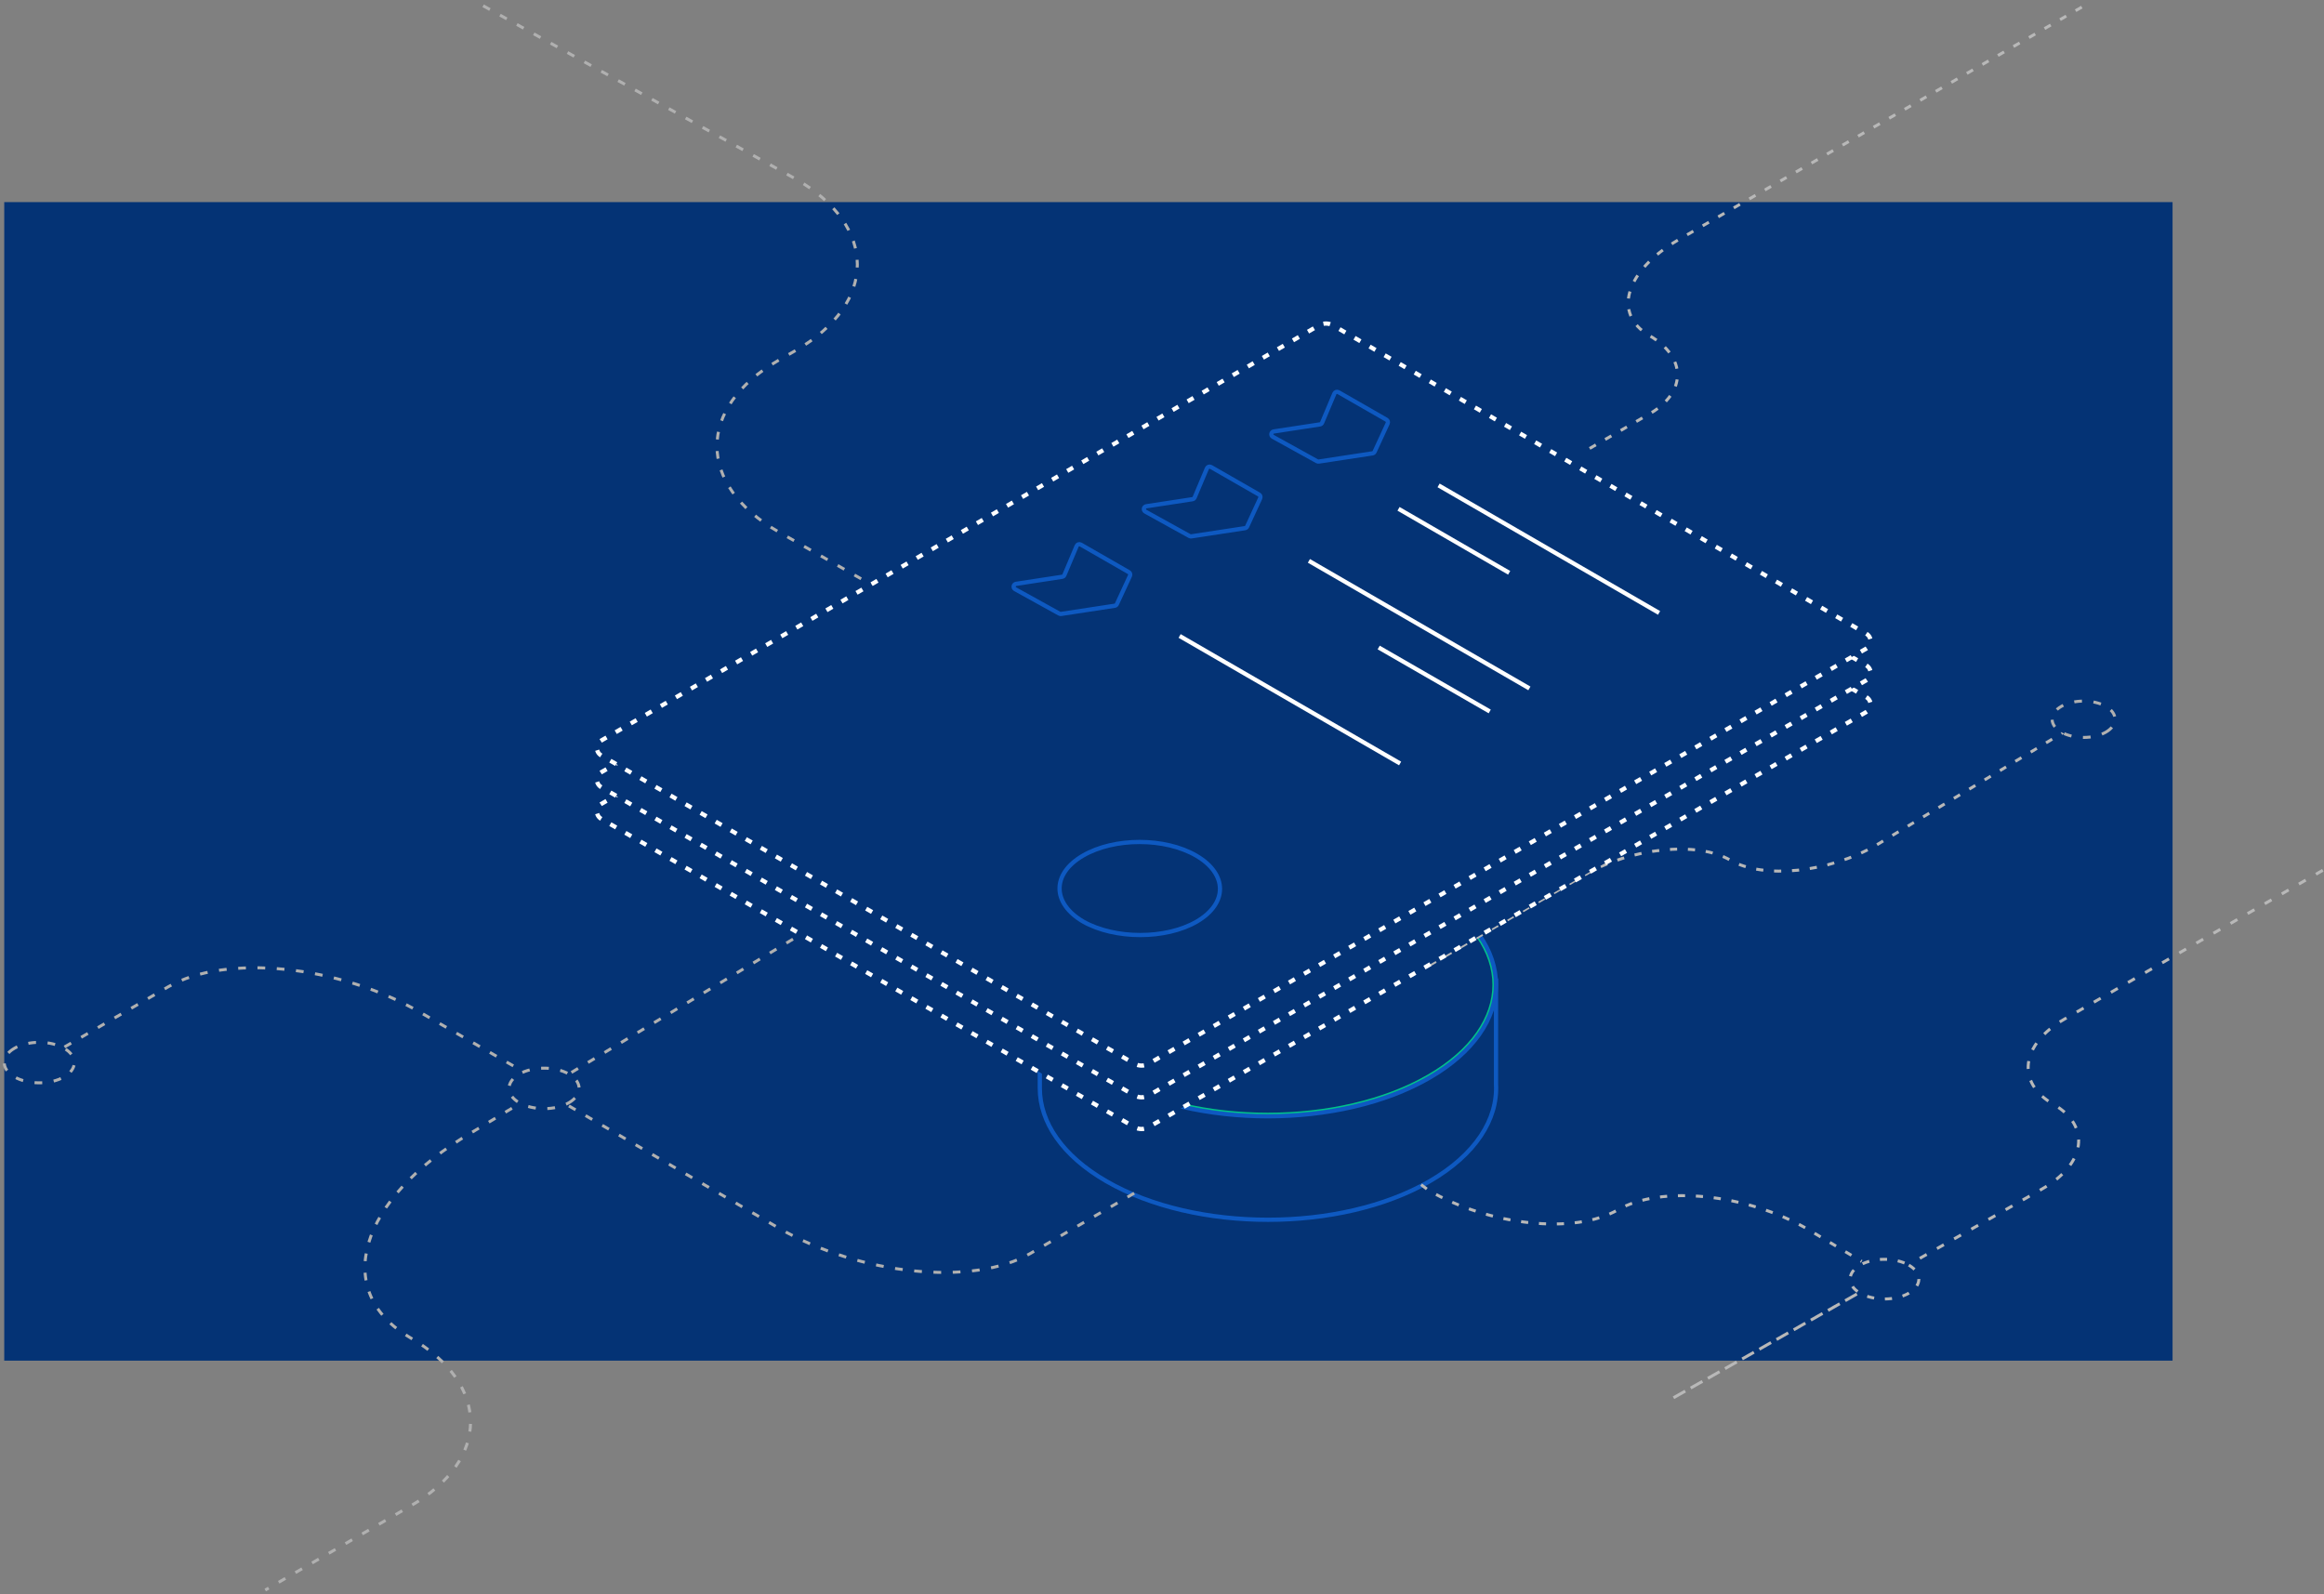 <svg width="548" height="376" viewBox="0 0 548 376" fill="none" xmlns="http://www.w3.org/2000/svg">
<rect x="0" y="0" width="548" height="376" fill="#808080" stroke="none"/>
<path d="M512.291 47.666H1V320.895H512.291V47.666Z" fill="#043375"/>
<path d="M352.762 231.284V255.694C353.193 263.974 347.968 272.307 337.087 278.598C316.133 290.696 281.873 290.696 260.919 278.598C250.468 272.577 245.19 264.619 245.19 256.662V232.198L352.762 231.284Z" fill="#043375" stroke="#0E59C1" stroke-miterlimit="10"/>
<path d="M261.033 253.896C250.618 247.883 245.486 240.019 245.486 232.225C245.486 224.43 250.618 216.567 261.033 210.554C271.447 204.542 285.188 201.526 298.948 201.526C312.708 201.526 326.45 204.542 336.863 210.554C347.278 216.567 352.41 224.43 352.41 232.225C352.41 240.019 347.278 247.883 336.863 253.896C326.45 259.908 312.708 262.923 298.948 262.923C285.188 262.923 271.447 259.908 261.033 253.896Z" fill="#043375" stroke="#00C389"/>
<path d="M260.864 210.261C239.91 222.359 239.91 242.091 260.864 254.188C281.818 266.286 316.078 266.286 337.032 254.188C357.987 242.091 357.987 222.359 337.032 210.261C316.078 198.164 281.818 198.164 260.864 210.261Z" stroke="#0E59C1" stroke-miterlimit="10"/>
<path d="M15.203 246.923C15.203 246.923 26.207 240.525 39.695 232.712C53.182 224.899 79.822 227.593 99.013 238.706L128.121 255.454" stroke="#B0B0B0" stroke-width="0.7" stroke-miterlimit="10" stroke-dasharray="1.82 2.73"/>
<path d="M267.44 281.407C267.44 281.407 256.435 287.806 242.948 295.619C229.461 303.432 202.821 300.738 183.63 289.625L132.204 259.689" stroke="#B0B0B0" stroke-width="0.7" stroke-miterlimit="10" stroke-dasharray="1.82 2.73"/>
<path d="M186.986 221.478L111.204 267.093C84.432 282.804 78.044 304.63 96.831 315.543C115.618 326.456 115.713 344.237 96.831 355.15C77.95 366.063 62.544 375 62.544 375" stroke="#B0B0B0" stroke-width="0.7" stroke-miterlimit="10" stroke-dasharray="1.82 2.73"/>
<path d="M222.83 147.759L183.604 125.441C164.262 114.35 164.194 96.157 183.536 84.998L187.662 82.631C207.004 71.472 207.004 53.279 187.594 42.187L113.268 1" stroke="#B0B0B0" stroke-width="0.7" stroke-miterlimit="10" stroke-dasharray="1.82 2.73"/>
<path d="M3.407 247.219C0.198 249.078 0.198 252.121 3.407 253.98C6.617 255.84 11.909 255.84 15.119 253.98C18.328 252.121 18.328 249.078 15.119 247.219C11.909 245.36 6.617 245.36 3.407 247.219Z" stroke="#B0B0B0" stroke-width="0.7" stroke-miterlimit="10" stroke-dasharray="1.82 2.73"/>
<path d="M547.715 205.246L486.805 240.343C476.495 246.264 475.325 255.34 484.206 260.441C493.086 265.541 491.874 274.531 481.519 280.409L471.642 286.027C465.839 289.298 457.966 293.764 450.343 298.093M394.614 329.643L433.996 307.379C435.387 306.589 436.898 305.731 438.495 304.823L394.614 329.643Z" stroke="#B8B8B8" stroke-width="0.7" stroke-miterlimit="10" stroke-dasharray="1.86 2.79"/>
<path d="M450.102 298.361C453.249 300.182 453.249 303.161 450.102 304.982C446.955 306.803 441.766 306.803 438.619 304.982C435.472 303.161 435.472 300.182 438.619 298.361C441.766 296.54 446.9 296.54 450.102 298.361Z" stroke="#B8B8B8" stroke-width="0.7" stroke-miterlimit="10" stroke-dasharray="1.69 2.54"/>
<path d="M335.098 279.385L336.799 280.686C351.215 289.084 371.297 291.209 381.465 285.34C391.632 279.472 411.713 281.495 426.18 289.842L438.993 297.499" stroke="#B8B8B8" stroke-width="0.7" stroke-miterlimit="10" stroke-dasharray="1.69 2.54"/>
<path d="M490.889 1.676L395.665 56.616C383.179 63.928 380.2 74.086 388.962 79.165C397.723 84.244 397.767 92.519 388.962 97.598C380.156 102.677 372.972 106.837 372.972 106.837" stroke="#B8B8B8" stroke-width="0.7" stroke-miterlimit="10" stroke-dasharray="1.69 2.54"/>
<path d="M337.127 227.602L373.632 206.348C384.75 199.878 400.223 198.309 407.998 202.858C415.773 207.406 431.285 205.799 442.403 199.329L488.845 171.346" stroke="#B8B8B8" stroke-width="0.7" stroke-miterlimit="10" stroke-dasharray="1.69 2.54"/>
<path d="M328.253 115.185C329.99 114.141 332.856 114.141 334.593 115.185L344.494 120.929C346.231 121.973 346.231 123.626 344.494 124.584L334.68 130.328C332.943 131.372 330.077 131.372 328.34 130.328L318.439 124.584C316.701 123.54 316.701 121.886 318.439 120.929L328.253 115.185Z" fill="#043375" stroke="white" stroke-miterlimit="10" stroke-dasharray="1.6 2.5"/>
<path d="M299.679 131.546C301.416 130.502 304.282 130.502 306.019 131.546L315.92 137.29C317.657 138.334 317.657 139.988 315.92 140.945L306.106 146.601C304.369 147.645 301.503 147.645 299.766 146.601L289.865 140.858C288.127 139.814 288.127 138.16 289.865 137.203L299.679 131.546Z" fill="#043375" stroke="white" stroke-miterlimit="10" stroke-dasharray="1.6 2.5"/>
<path d="M271.017 147.82C272.755 146.776 275.621 146.776 277.358 147.82L287.259 153.564C288.996 154.608 288.996 156.261 287.259 157.219L277.444 162.876C275.707 163.92 272.841 163.92 271.104 162.876L261.203 157.132C259.466 156.088 259.466 154.434 261.203 153.477L271.017 147.82Z" fill="#043375" stroke="white" stroke-miterlimit="10" stroke-dasharray="1.6 2.5"/>
<path d="M403.205 162.874L354.916 134.939" stroke="white" stroke-miterlimit="10" stroke-dasharray="1.6 2.5"/>
<path d="M370.376 154.084L346.144 139.986" stroke="white" stroke-miterlimit="10" stroke-dasharray="1.6 2.5"/>
<path d="M374.804 179.323L326.515 151.388" stroke="white" stroke-miterlimit="10" stroke-dasharray="1.6 2.5"/>
<path d="M366.12 184.458L341.801 170.36" stroke="white" stroke-miterlimit="10" stroke-dasharray="1.6 2.5"/>
<path d="M346.493 195.859L298.203 167.923" stroke="white" stroke-miterlimit="10" stroke-dasharray="1.6 2.5"/>
<path d="M277.097 230.494C270.236 226.491 270.149 220.051 277.01 216.048C283.872 212.044 294.988 212.044 301.849 216.048C308.711 220.051 308.798 226.491 301.937 230.494C295.162 234.41 284.045 234.41 277.097 230.494Z" fill="#043375" stroke="white" stroke-miterlimit="10" stroke-dasharray="1.6 2.5"/>
<path d="M141.768 193.12C140.417 192.338 140.417 190.388 141.767 189.607L310.968 91.711C312.016 91.106 313.307 91.105 314.355 91.711L440.072 164.403C441.423 165.184 441.423 167.134 440.073 167.915L270.872 265.811C269.824 266.417 268.533 266.417 267.485 265.811L141.768 193.12Z" fill="#043375" stroke="white" stroke-miterlimit="10" stroke-dasharray="1.6 2.5"/>
<path d="M141.768 185.642C140.417 184.861 140.417 182.911 141.767 182.129L310.968 84.234C312.016 83.628 313.307 83.628 314.355 84.234L440.072 156.926C441.423 157.707 441.423 159.657 440.073 160.438L270.872 258.333C269.824 258.939 268.533 258.94 267.485 258.334L141.768 185.642Z" fill="#043375" stroke="white" stroke-miterlimit="10" stroke-dasharray="1.6 2.5"/>
<path d="M141.768 178.165C140.417 177.383 140.417 175.434 141.767 174.652L310.968 76.757C312.016 76.151 313.307 76.151 314.355 76.756L440.072 149.448C441.423 150.229 441.423 152.179 440.073 152.961L270.872 250.856C269.824 251.462 268.533 251.462 267.485 250.856L141.768 178.165Z" fill="#043375" stroke="white" stroke-miterlimit="10" stroke-dasharray="1.6 2.5"/>
<path d="M310.552 108.775C310.683 108.847 310.834 108.874 310.981 108.851L323.618 106.922C323.842 106.888 324.034 106.743 324.13 106.537L327.214 99.863C327.362 99.545 327.241 99.167 326.937 98.992L315.609 92.493C315.257 92.291 314.807 92.443 314.649 92.817L311.752 99.686C311.661 99.902 311.464 100.056 311.231 100.091L300.359 101.753C299.721 101.851 299.569 102.701 300.134 103.014L310.552 108.775Z" fill="#043375" stroke="#0E59C1" stroke-miterlimit="10"/>
<path d="M280.494 126.417C280.626 126.489 280.776 126.516 280.924 126.493L293.561 124.564C293.785 124.53 293.977 124.385 294.072 124.18L297.157 117.505C297.304 117.187 297.184 116.809 296.88 116.635L285.552 110.135C285.199 109.933 284.75 110.085 284.592 110.459L281.695 117.328C281.604 117.544 281.406 117.698 281.174 117.733L270.302 119.395C269.664 119.493 269.512 120.343 270.076 120.655L280.494 126.417Z" fill="#043375" stroke="#0E59C1" stroke-miterlimit="10"/>
<path d="M249.784 144.713C249.915 144.785 250.066 144.812 250.214 144.789L262.85 142.86C263.075 142.826 263.267 142.681 263.362 142.475L266.447 135.8C266.594 135.483 266.474 135.105 266.169 134.93L254.841 128.431C254.489 128.229 254.04 128.381 253.881 128.755L250.985 135.623C250.894 135.84 250.696 135.994 250.463 136.029L239.592 137.691C238.953 137.789 238.802 138.639 239.366 138.951L249.784 144.713Z" fill="#043375" stroke="#0E59C1" stroke-miterlimit="10"/>
<path d="M391.211 144.551L339.219 114.475" stroke="white" stroke-miterlimit="10"/>
<path d="M355.862 135.088L329.773 120.002" stroke="white" stroke-miterlimit="10"/>
<path d="M360.633 162.354L308.641 132.276" stroke="white" stroke-miterlimit="10"/>
<path d="M351.281 167.788L325.098 152.703" stroke="white" stroke-miterlimit="10"/>
<path d="M330.149 180.062L278.157 149.985" stroke="white" stroke-miterlimit="10"/>
<path d="M255.434 217.355C248.047 213.045 247.954 206.111 255.341 201.801C262.728 197.491 274.698 197.491 282.085 201.801C289.472 206.111 289.566 213.045 282.178 217.355C274.884 221.571 262.915 221.571 255.434 217.355Z" fill="#043375" stroke="#0E59C1" stroke-miterlimit="10"/>
<path d="M134.149 260.067C137.359 258.208 137.359 255.165 134.149 253.306C130.94 251.447 125.647 251.447 122.438 253.306C119.229 255.165 119.229 258.208 122.438 260.067C125.647 261.926 130.94 261.926 134.149 260.067Z" fill="#043375" stroke="#B0B0B0" stroke-width="0.7" stroke-miterlimit="10" stroke-dasharray="1.82 2.73"/>
<path d="M496.571 172.666C499.454 170.997 499.454 168.265 496.571 166.596C493.688 164.926 488.933 164.926 486.05 166.596C483.166 168.265 483.166 170.997 486.05 172.666C488.933 174.336 493.688 174.336 496.571 172.666Z" fill="#043375" stroke="#B0B0B0" stroke-width="0.7" stroke-miterlimit="10" stroke-dasharray="1.82 2.73"/>
</svg>
